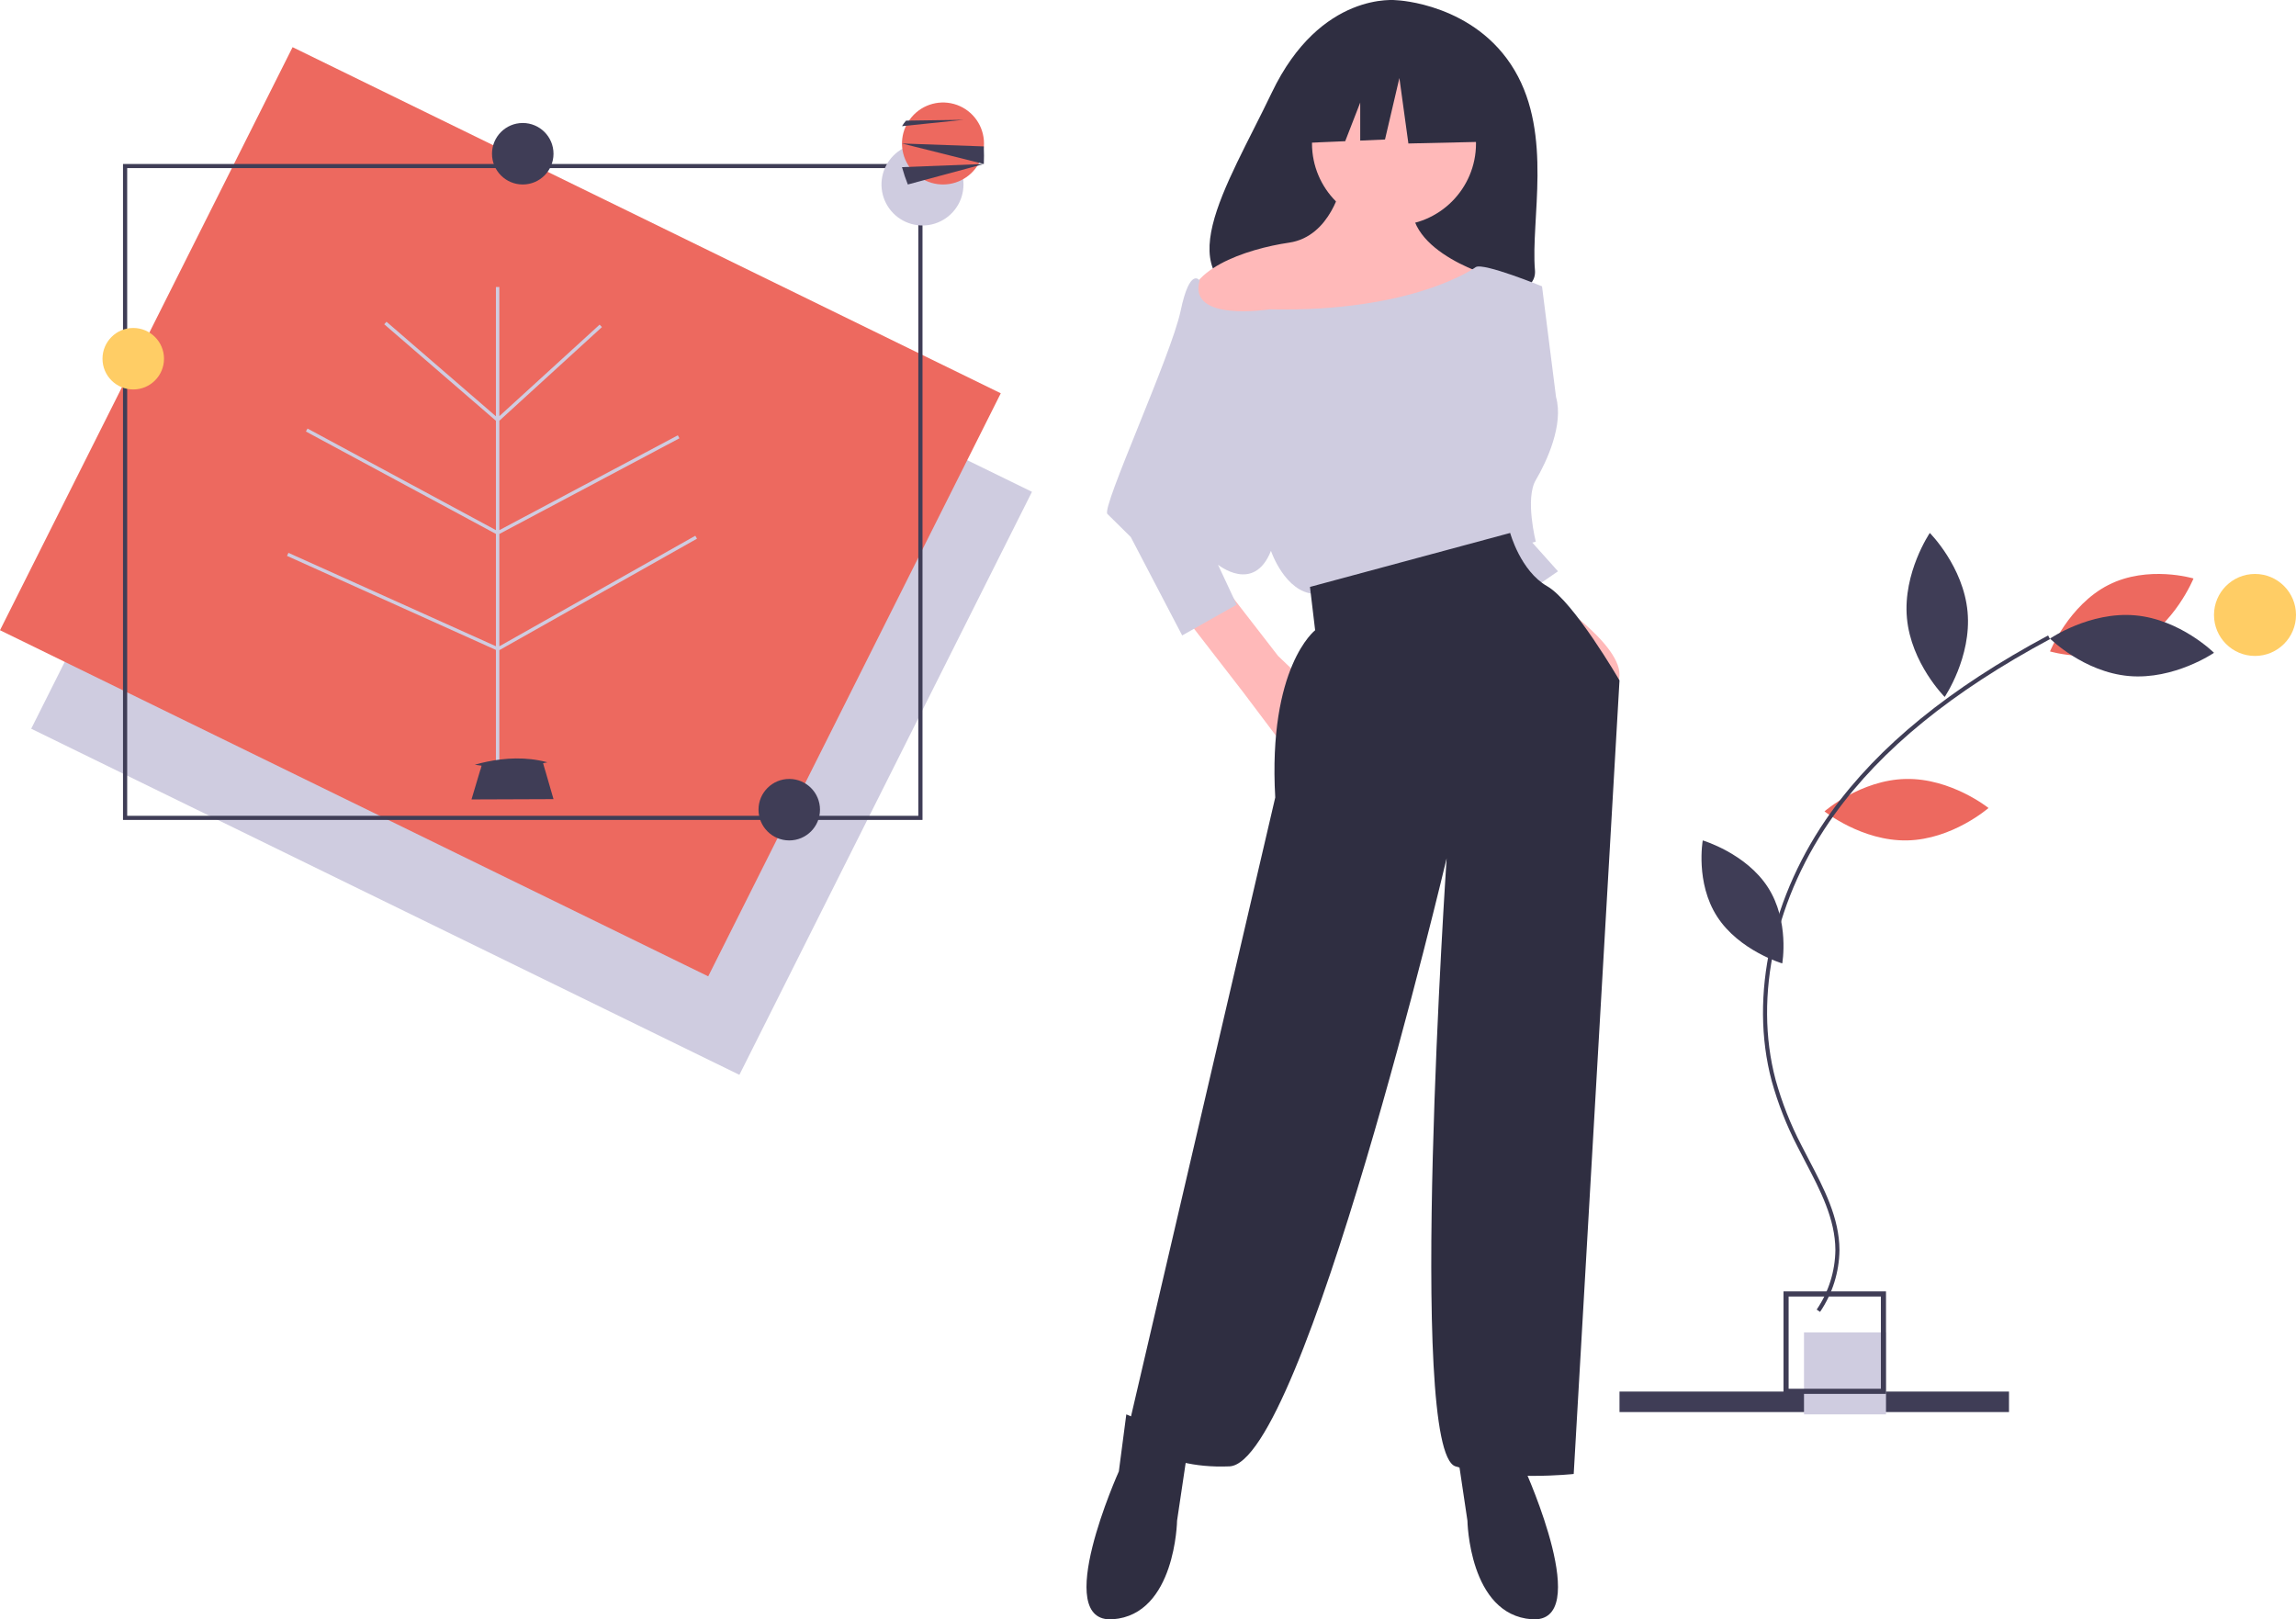 <?xml version="1.0" encoding="UTF-8"?>
<svg width="112px" height="79px" viewBox="0 0 112 79" version="1.1" xmlns="http://www.w3.org/2000/svg" xmlns:xlink="http://www.w3.org/1999/xlink">
    <title>Alteration</title>
    <g id="Dump" stroke="none" stroke-width="1" fill="none" fill-rule="evenodd">
        <g id="Group-7" transform="translate(-1268, -1752)" fill-rule="nonzero">
            <g id="Group-27" transform="translate(439, 1518)">
                <g id="Group-24" transform="translate(794, 164)">
                    <g id="Alteration" transform="translate(35, 70)">
                        <rect id="Rectangle" fill="#3F3D56" x="79" y="67.887" width="19" height="1"></rect>
                        <polygon id="Rectangle" fill="#CFCCE0" transform="translate(25.931, 29.772) rotate(26.346) translate(-25.931, -29.772) " points="6.788 13.96 45.24 13.761 45.073 45.583 6.622 45.783"></polygon>
                        <polygon id="Rectangle" fill="#ED695F" transform="translate(24.409, 24.966) rotate(26.346) translate(-24.409, -24.966) " points="5.267 9.154 43.718 8.954 43.552 40.777 5.1 40.977"></polygon>
                        <polygon id="Path" fill="#CFCCE0" points="34 26.279 33.917 26.136 24.358 31.529 24.358 26.049 33.144 21.381 33.065 21.237 24.358 25.863 24.358 20.526 29.363 15.957 29.25 15.837 24.358 20.302 24.358 14 24.191 14 24.191 20.309 18.854 15.696 18.743 15.819 24.191 20.527 24.191 25.862 15.002 20.907 14.922 21.051 24.191 26.048 24.191 31.527 14.07 26.97 14 27.119 24.191 31.707 24.191 38 24.358 38 24.358 31.718"></polygon>
                        <path d="M26.591,37.569 L26.589,37.569 L26.583,37.549 L26.492,37.233 C26.562,37.22 26.632,37.204 26.701,37.188 C25.656,36.906 24.623,36.98 23.772,37.156 L23.77,37.156 C23.554,37.2 23.35,37.252 23.161,37.307 C23.271,37.324 23.381,37.34 23.492,37.353 L23.44,37.549 L23.433,37.549 L23,39 L24.334,38.995 L27,38.985 L26.591,37.569 Z" id="Path" fill="#3F3D56"></path>
                        <path d="M45,40 L6,40 L6,8 L45,8 L45,40 Z M6.204,39.799 L44.796,39.799 L44.796,8.201 L6.204,8.201 L6.204,39.799 Z" id="Shape" fill="#3F3D56"></path>
                        <path d="M47,9 C47,9.049 46.999,9.098 46.994,9.146 C46.935,9.957 46.39,10.652 45.616,10.903 C44.842,11.153 43.993,10.91 43.469,10.287 C42.945,9.664 42.851,8.786 43.231,8.066 C43.274,7.984 43.324,7.905 43.379,7.83 C43.868,7.151 44.73,6.849 45.537,7.073 C46.344,7.298 46.925,8.002 46.993,8.837 C46.998,8.891 47,8.945 47,9 Z" id="Path" fill="#CFCCE0"></path>
                        <path d="M48,7 C48,7.049 47.999,7.098 47.994,7.146 C47.935,7.957 47.39,8.652 46.616,8.903 C45.842,9.153 44.993,8.91 44.469,8.287 C43.945,7.664 43.851,6.786 44.231,6.066 C44.274,5.984 44.324,5.905 44.379,5.83 C44.868,5.151 45.73,4.849 46.537,5.073 C47.344,5.298 47.925,6.002 47.993,6.837 C47.998,6.891 48,6.945 48,7 Z" id="Path" fill="#ED695F"></path>
                        <path d="M48,7.595 C48,7.732 47.998,7.867 47.992,8 L44,7 L47.99,7.143 C47.997,7.292 48,7.442 48,7.595 Z" id="Path" fill="#3F3D56"></path>
                        <path d="M48,8 L44.284,9 C44.178,8.737 44.083,8.454 44,8.154 L48,8 Z" id="Path" fill="#3F3D56"></path>
                        <path d="M47,5.845 L44,6.155 C44.057,6.062 44.122,5.971 44.195,5.886 L47,5.845 Z" id="Path" fill="#3F3D56"></path>
                        <circle id="Oval" fill="#3F3D56" cx="38.5" cy="39.5" r="1.5"></circle>
                        <circle id="Oval" fill="#3F3D56" cx="25.5" cy="7.5" r="1.5"></circle>
                        <circle id="Oval" fill="#FFCD65" cx="6.5" cy="17.5" r="1.5"></circle>
                        <rect id="Rectangle" fill="#CFCCE0" x="88" y="65" width="4" height="4"></rect>
                        <path d="M92,68 L87,68 L87,63 L92,63 L92,68 Z M87.25,67.75 L91.75,67.75 L91.75,63.25 L87.25,63.25 L87.25,67.75 Z" id="Shape" fill="#3F3D56"></path>
                        <path d="M73.888,3.44 C71.959,0.165 68.142,0.012 68.142,0.012 C68.142,0.012 64.422,-0.466 62.036,4.523 C59.812,9.172 56.742,13.661 61.542,14.75 L62.409,12.039 L62.945,14.951 C63.629,15.001 64.314,15.013 64.999,14.987 C70.139,14.82 75.033,15.035 74.876,13.183 C74.666,10.719 75.745,6.592 73.888,3.44 Z" id="Path" fill="#2F2E41"></path>
                        <path d="M63.858,33.445 L62.346,32 L59.248,28 L57,29.061 L60.65,33.778 L62.231,35.878 L62.235,35.89 C62.235,35.89 64.817,39.001 66.587,37.668 C68.358,36.334 63.858,33.445 63.858,33.445 Z" id="Path" fill="#FFB9B9"></path>
                        <path d="M76.032,29.445 L74.603,28 L73,29.778 L74.494,31.878 L74.498,31.89 C74.498,31.89 76.938,35.001 78.61,33.668 C80.283,32.334 76.032,29.445 76.032,29.445 Z" id="Path" fill="#FFB9B9"></path>
                        <polygon id="Path" fill="#CFCCE0" points="73.429 25 76 27.87 74.357 29 72 25.522"></polygon>
                        <path d="M74,14.128 C74,14.128 74.656,13.247 74.937,16.11 C75.218,18.972 74.468,20 74.468,20 L74,14.128 Z" id="Path" fill="#CFCCE0"></path>
                        <circle id="Oval" fill="#FFB9B9" cx="68" cy="7" r="4"></circle>
                        <path d="M65.447,9 C65.447,9 64.934,11.54 62.88,11.838 C60.827,12.137 57.601,13.183 58.041,15.2 C58.481,17.217 70.8,16.993 70.8,16.993 L73,13.557 C73,13.557 68.454,12.361 68.894,9.672 L65.447,9 Z" id="Path" fill="#FFB9B9"></path>
                        <path d="M71.991,13.029 C71.991,13.029 68.989,15.242 61.922,15.092 C61.922,15.092 57.928,15.728 58.519,13.684 C58.519,13.684 58.047,12.991 57.591,15.167 C57.135,17.343 53.715,24.772 54.019,25.072 L55.159,26.198 L57.667,31 L60.326,29.499 L59.414,27.548 C59.414,27.548 61.162,28.974 61.998,26.873 C61.998,26.873 62.682,28.899 64.126,28.974 C65.57,29.049 74.916,26.423 74.916,26.423 C74.916,26.423 74.384,24.322 74.916,23.421 C75.448,22.521 76.284,20.72 75.904,19.369 L75.22,13.967 C75.22,13.967 72.371,12.804 71.991,13.029 Z" id="Path" fill="#CFCCE0"></path>
                        <path d="M63.901,28.633 L64.153,30.746 C64.153,30.746 61.847,32.526 62.207,38.904 L55,69.831 C55,69.831 56.369,71.685 59.973,71.536 C63.577,71.388 70.568,41.871 70.568,41.871 C70.568,41.871 68.622,70.795 71,71.536 C73.378,72.278 76.766,71.907 76.766,71.907 L79,33.194 C79,33.194 76.766,29.337 75.468,28.596 C74.171,27.854 73.667,26 73.667,26 L63.901,28.633 Z" id="Path" fill="#2F2E41"></path>
                        <path d="M54.942,69 L54.578,71.781 C54.578,71.781 51.23,79.22 54.287,78.995 C57.345,78.77 57.418,74.185 57.418,74.185 L58,70.278 L54.942,69 Z" id="Path" fill="#2F2E41"></path>
                        <path d="M74.058,69 L74.422,71.781 C74.422,71.781 77.77,79.22 74.713,78.995 C71.655,78.77 71.582,74.185 71.582,74.185 L71,70.278 L74.058,69 Z" id="Path" fill="#2F2E41"></path>
                        <polygon id="Path" fill="#2F2E41" points="72.825 3.129 69.14 1 64.053 1.871 63 7 65.62 6.889 66.352 5.004 66.352 6.858 67.561 6.806 68.263 3.806 68.702 7 73 6.903"></polygon>
                        <path d="M92.966,38.001 C90.757,38.047 89,39.582 89,39.582 C89,39.582 90.824,41.044 93.034,40.999 C95.243,40.953 97,39.418 97,39.418 C97,39.418 95.176,37.956 92.966,38.001 Z" id="Path" fill="#ED695F"></path>
                        <path d="M104.15,31.463 C102.217,32.446 100,31.779 100,31.779 C100,31.779 100.917,29.52 102.85,28.537 C104.783,27.554 107,28.221 107,28.221 C107,28.221 106.083,30.48 104.15,31.463 Z" id="Path" fill="#ED695F"></path>
                        <path d="M104.143,30.019 C101.934,29.828 100,31.153 100,31.153 C100,31.153 101.648,32.79 103.857,32.981 C106.066,33.172 108,31.847 108,31.847 C108,31.847 106.352,30.21 104.143,30.019 Z" id="Path" fill="#3F3D56"></path>
                        <path d="M95.979,29.85 C96.18,32.059 94.863,34 94.863,34 C94.863,34 93.221,32.359 93.021,30.15 C92.82,27.941 94.137,26 94.137,26 C94.137,26 95.779,27.641 95.979,29.85 Z" id="Path" fill="#3F3D56"></path>
                        <path d="M86.236,43.282 C87.307,44.939 86.939,47 86.939,47 C86.939,47 84.834,46.375 83.764,44.718 C82.693,43.061 83.061,41 83.061,41 C83.061,41 85.166,41.625 86.236,43.282 Z" id="Path" fill="#3F3D56"></path>
                        <path d="M88.784,64 L88.619,63.887 C89.2,63.032 89.518,62.021 89.531,60.983 C89.526,59.465 88.79,58.06 88.078,56.702 C87.946,56.45 87.814,56.198 87.688,55.947 C87.156,54.923 86.732,53.845 86.423,52.731 C85.319,48.573 86.406,43.667 89.331,39.608 C91.652,36.388 95.111,33.572 99.907,31 L100,31.178 C95.232,33.736 91.795,36.532 89.492,39.727 C86.602,43.737 85.527,48.579 86.615,52.679 C86.921,53.779 87.339,54.844 87.865,55.855 C87.991,56.106 88.122,56.356 88.254,56.607 C88.977,57.987 89.725,59.414 89.73,60.983 C89.717,62.061 89.387,63.112 88.784,64 Z" id="Path" fill="#3F3D56"></path>
                        <circle id="Oval" fill="#FFCD65" cx="110" cy="30" r="2"></circle>
                    </g>
                </g>
            </g>
        </g>
    </g>
</svg>